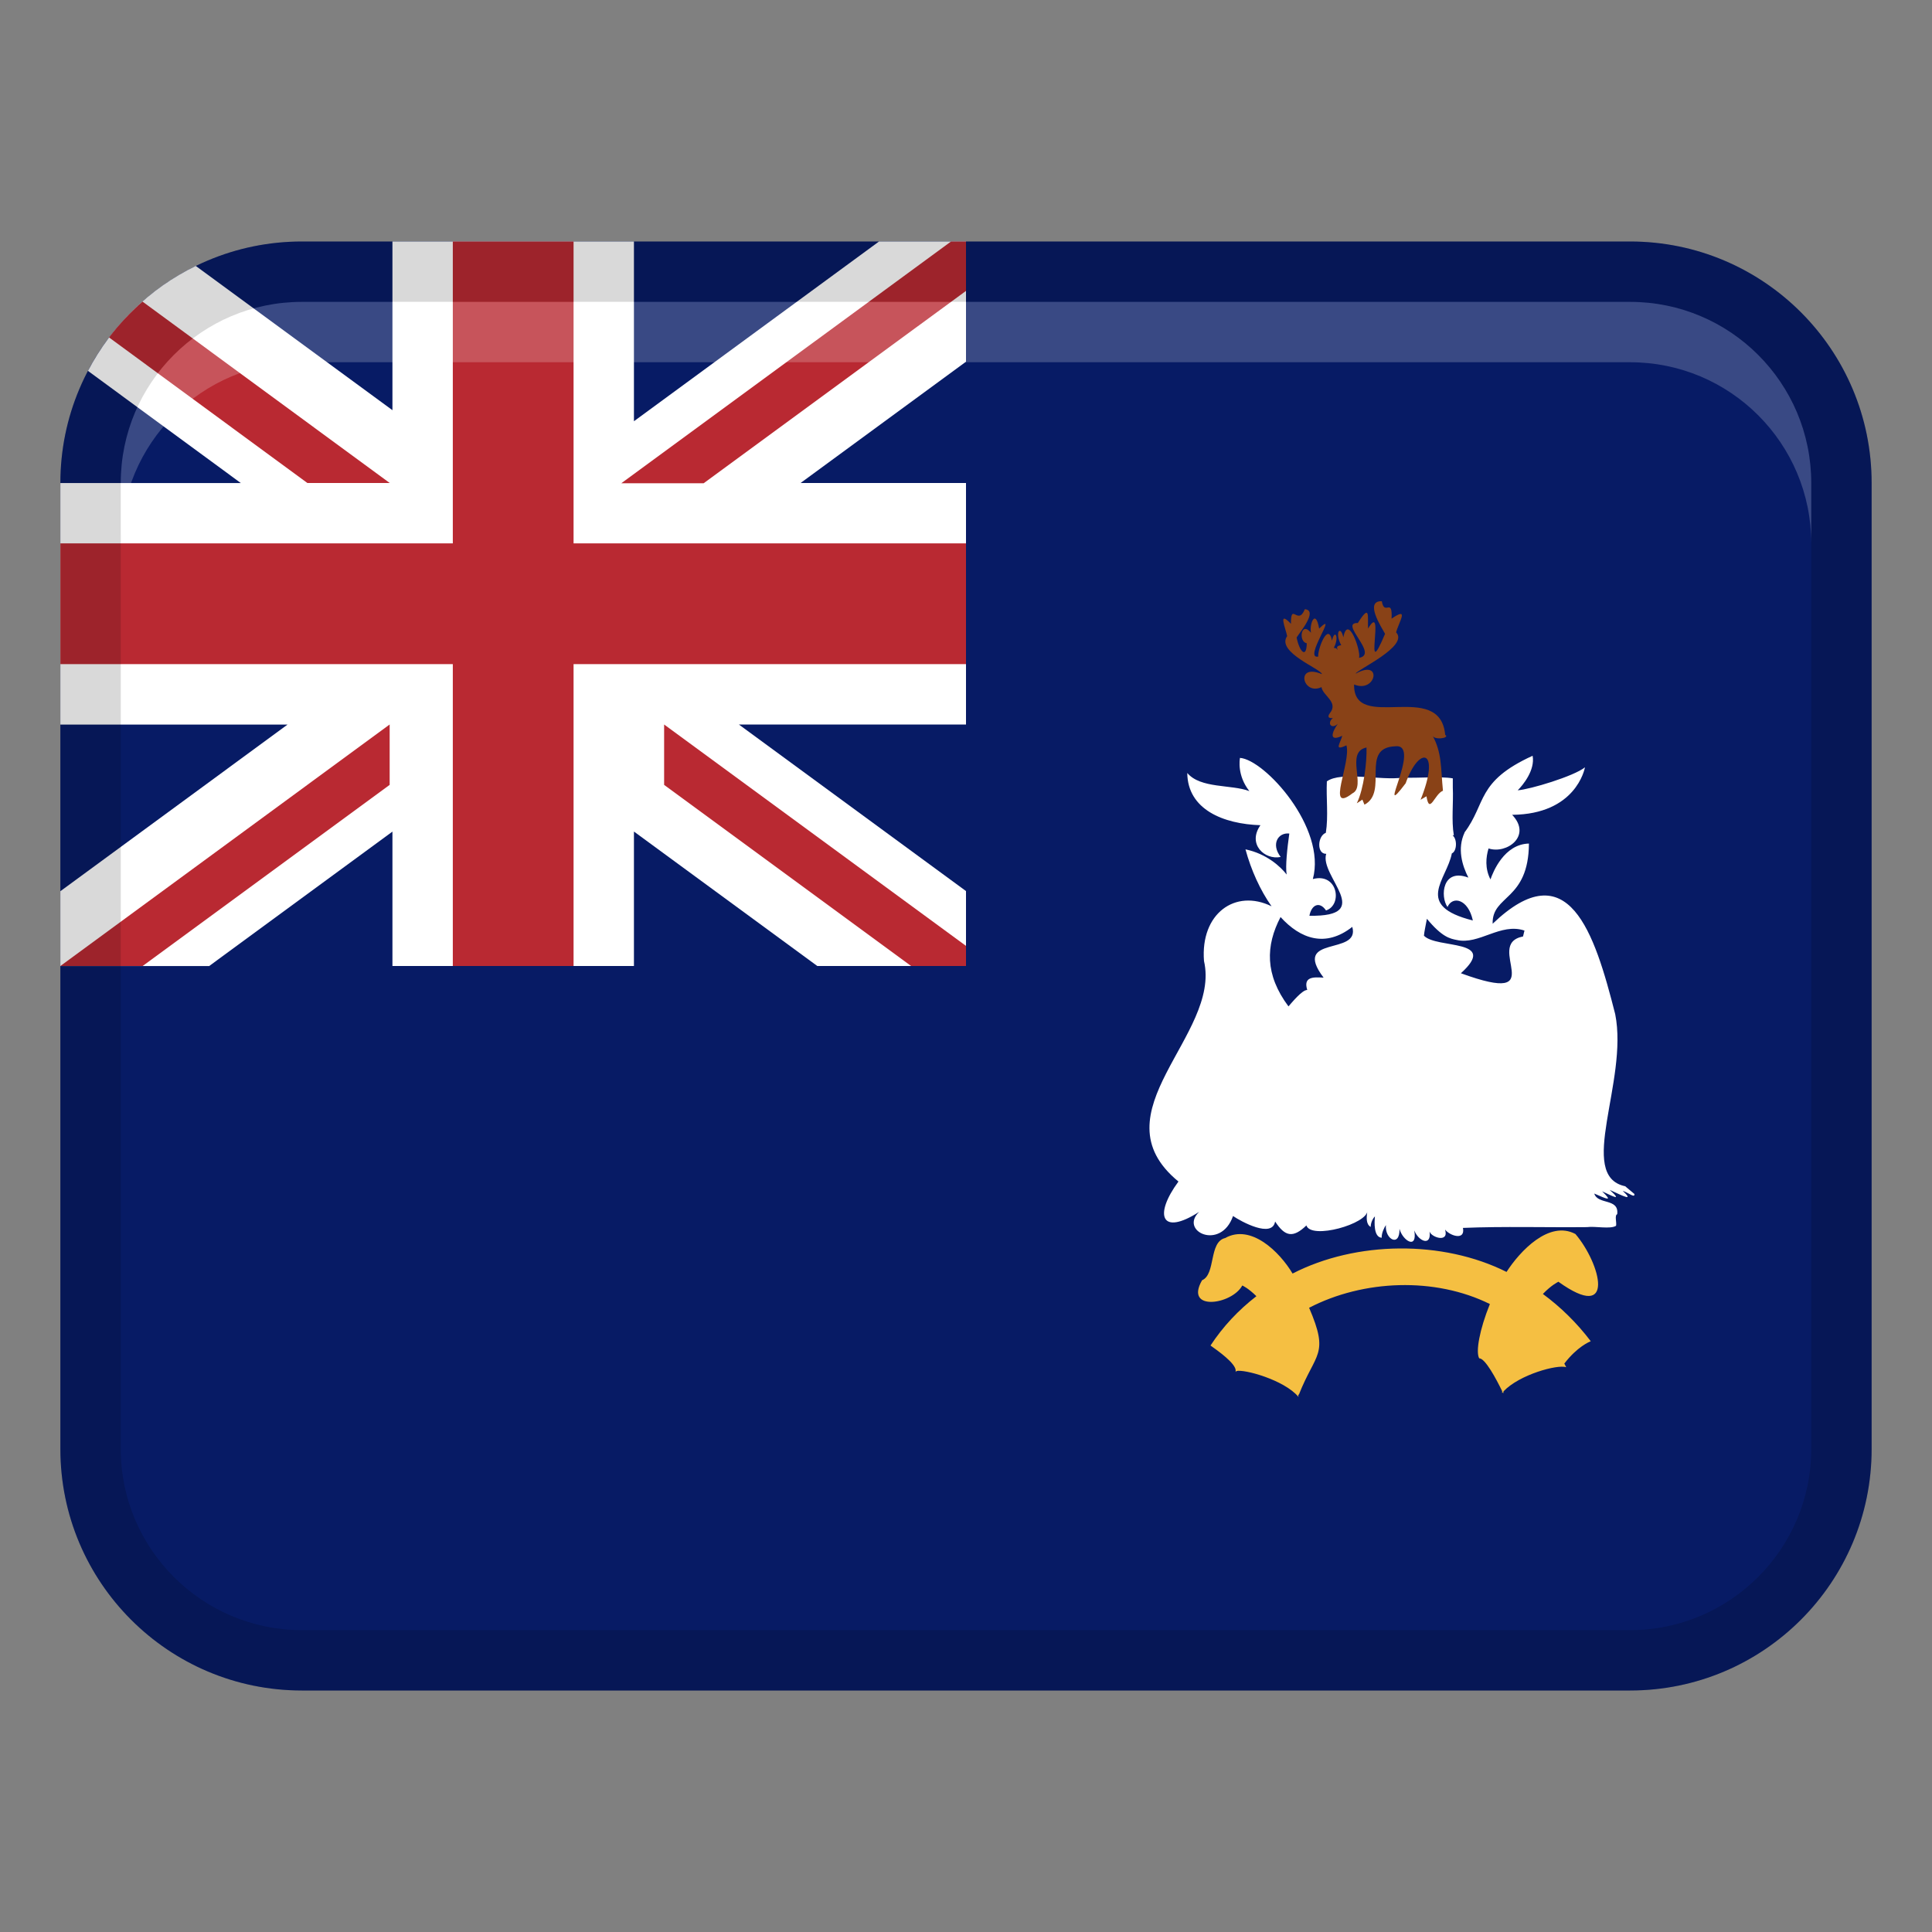 <svg width="32" height="32" viewBox="0 0 32 32" fill="none" xmlns="http://www.w3.org/2000/svg">
<rect x="0" y="0" width="32" height="32" fill="#808080" stroke="none"/>
<path d="M27 4H5C2.791 4 1 5.791 1 8V24C1 26.209 2.791 28 5 28H27C29.209 28 31 26.209 31 24V8C31 5.791 29.209 4 27 4Z" fill="#071B65"/>
<path d="M6.5 13.774V16H10.5V13.773L13.537 16H16V14.759L12.238 12H16V8H13.26L16 5.991V4H14.559L10.5 6.977V4H6.5V6.794L3.243 4.405C2.476 4.779 1.854 5.388 1.457 6.143L3.989 8.001H1V12.001H4.763L1 14.761V16.001H3.464L6.5 13.774Z" fill="white"/>
<path d="M1.806 5.589L5.091 8H6.455L2.36 4.995C2.156 5.175 1.97 5.372 1.806 5.589Z" fill="#B92932"/>
<path d="M1 16L6.454 12V13L2.363 16H1Z" fill="#B92932"/>
<path d="M9.5 16H7.5V11H1V9H7.5V4H9.5V9H16V11H9.5V16Z" fill="#B92932"/>
<path d="M16 15.667L11 12V13L15.091 16H16V15.667Z" fill="#B92932"/>
<path d="M16 4H15.752L10.291 8.004H11.655L16 4.818V4Z" fill="#B92932"/>
<path opacity="0.15" d="M27 4H5C2.791 4 1 5.791 1 8V24C1 26.209 2.791 28 5 28H27C29.209 28 31 26.209 31 24V8C31 5.791 29.209 4 27 4ZM30 24C30 25.654 28.654 27 27 27H5C3.346 27 2 25.654 2 24V8C2 6.346 3.346 5 5 5H27C28.654 5 30 6.346 30 8V24Z" fill="black"/>
<path opacity="0.2" d="M27 5H5C3.343 5 2 6.343 2 8V9C2 7.343 3.343 6 5 6H27C28.657 6 30 7.343 30 9V8C30 6.343 28.657 5 27 5Z" fill="white"/>
<path d="M27.074 19.779C27.074 19.779 27.074 19.779 27.072 19.777C27.072 19.777 26.992 19.71 26.918 19.648C26.105 19.476 26.975 17.913 26.753 16.798C26.408 15.44 25.979 14.097 24.723 15.3C24.708 14.821 25.317 14.923 25.324 13.972C24.914 13.981 24.729 14.442 24.687 14.566C24.593 14.385 24.611 14.198 24.655 14.053C24.953 14.152 25.38 13.847 25.046 13.496C26.098 13.486 26.246 12.741 26.252 12.709C26.069 12.857 25.342 13.075 25.138 13.09C25.22 13.008 25.429 12.759 25.385 12.518C24.448 12.945 24.622 13.305 24.254 13.792L24.259 13.788C24.133 14.054 24.218 14.336 24.321 14.536C23.888 14.373 23.852 14.848 23.975 15.023C24.058 14.834 24.317 14.888 24.395 15.246C23.411 14.999 23.965 14.57 24.047 14.135C24.13 14.101 24.141 13.901 24.059 13.835H24.08C24.038 13.585 24.075 13.3 24.063 13.045V12.892C23.85 12.855 23.477 12.892 23.239 12.879C22.877 12.934 22.216 12.769 21.977 12.942C21.964 13.22 22.004 13.52 21.96 13.794C21.822 13.845 21.805 14.146 21.966 14.142C21.85 14.515 22.794 15.186 21.688 15.168C21.722 14.984 21.857 14.923 21.963 15.08C22.241 14.99 22.158 14.449 21.745 14.56C21.975 13.71 20.946 12.582 20.538 12.553C20.533 12.582 20.489 12.844 20.693 13.103C20.393 12.99 19.885 13.064 19.665 12.803C19.671 13.41 20.265 13.648 20.877 13.668C20.655 13.983 20.95 14.249 21.212 14.194C21.048 13.982 21.169 13.785 21.355 13.806C21.321 14.048 21.288 14.348 21.311 14.485C21.211 14.355 20.98 14.141 20.629 14.068C20.722 14.411 20.873 14.745 21.061 15.011C20.459 14.716 19.88 15.132 19.942 15.917C20.226 17.147 18.129 18.431 19.519 19.57C19.108 20.127 19.23 20.478 19.862 20.072C19.526 20.392 20.22 20.722 20.423 20.141C20.555 20.232 21.072 20.514 21.12 20.232C21.282 20.48 21.414 20.513 21.638 20.297C21.715 20.536 22.654 20.272 22.65 20.049C22.631 20.161 22.623 20.277 22.703 20.322C22.703 20.248 22.744 20.173 22.773 20.148C22.764 20.243 22.75 20.492 22.885 20.501C22.882 20.423 22.925 20.337 22.955 20.291C22.933 20.526 23.188 20.667 23.18 20.353C23.23 20.547 23.48 20.708 23.425 20.38C23.498 20.565 23.712 20.647 23.678 20.397C23.705 20.495 24.004 20.592 23.935 20.366C24.014 20.469 24.273 20.554 24.231 20.338C24.912 20.31 25.604 20.332 26.285 20.325C26.423 20.306 26.672 20.363 26.767 20.303C26.78 20.25 26.739 20.13 26.786 20.111C26.819 19.84 26.465 19.96 26.406 19.769C26.611 19.858 26.726 19.915 26.536 19.732C26.682 19.797 26.896 19.919 26.661 19.708C26.874 19.805 27.076 19.911 26.877 19.723C26.976 19.758 27.08 19.847 27.07 19.78L27.074 19.779ZM24.659 14.039C24.889 13.691 24.738 13.789 24.659 14.039ZM21.923 16.193C21.75 16.181 21.584 16.178 21.652 16.397C21.569 16.394 21.397 16.606 21.341 16.669C20.949 16.143 20.962 15.664 21.21 15.189C21.539 15.552 21.955 15.7 22.398 15.352C22.536 15.836 21.383 15.479 21.923 16.193ZM25.225 15.511C24.555 15.643 25.74 16.684 24.197 16.12C24.832 15.545 23.795 15.72 23.585 15.498C23.591 15.427 23.614 15.327 23.634 15.218C23.885 15.521 24.015 15.547 24.129 15.569C24.497 15.654 24.853 15.279 25.25 15.413L25.226 15.512L25.225 15.511Z" fill="white"/>
<path d="M25.809 21.229H25.811C26.771 21.918 26.512 20.93 26.094 20.439C25.656 20.206 25.172 20.727 24.953 21.067C23.895 20.537 22.462 20.552 21.409 21.094C21.196 20.736 20.72 20.266 20.292 20.506C20.019 20.571 20.14 21.107 19.91 21.205C19.612 21.724 20.404 21.612 20.576 21.292C20.584 21.295 20.675 21.336 20.81 21.469C20.512 21.699 20.255 21.973 20.05 22.286C20.17 22.372 20.471 22.583 20.467 22.704L20.463 22.712H20.468V22.725L20.479 22.709C20.603 22.674 21.27 22.854 21.507 23.137L21.503 23.101H21.513C21.79 22.396 22.022 22.449 21.683 21.661C22.583 21.194 23.768 21.149 24.677 21.599C24.505 22.025 24.44 22.391 24.5 22.498C24.599 22.496 24.782 22.839 24.881 23.043L24.878 23.072L24.889 23.06L24.898 23.08L24.903 23.045C25.166 22.767 25.796 22.596 25.941 22.645C25.932 22.627 25.921 22.604 25.91 22.585C26.125 22.305 26.326 22.224 26.348 22.215C26.119 21.913 25.851 21.65 25.555 21.432C25.698 21.283 25.806 21.233 25.809 21.232V21.229Z" fill="#F5BF42"/>
<path d="M23.937 12.173C23.853 11.244 22.412 12.148 22.428 11.337C22.795 11.49 22.904 10.905 22.455 11.158C22.461 11.099 23.345 10.702 23.124 10.474C23.169 10.3 23.351 10.038 23.049 10.247C23.066 9.884 22.931 10.214 22.887 9.958C22.593 9.949 22.884 10.394 22.941 10.498C22.562 11.401 22.959 9.914 22.659 10.411C22.651 10.208 22.699 9.988 22.49 10.319C22.167 10.31 22.846 10.838 22.51 10.896C22.546 10.786 22.325 10.155 22.25 10.557C22.202 10.341 22.101 10.479 22.215 10.687C22.141 10.695 22.134 10.725 22.157 10.758L22.151 10.76C22.148 10.751 22.135 10.732 22.092 10.73C22.191 10.543 22.102 10.412 22.063 10.611C21.997 10.289 21.821 10.761 21.834 10.875C21.576 10.926 22.189 10.082 21.849 10.411C21.79 10.074 21.685 10.331 21.714 10.48C21.547 10.278 21.502 10.632 21.644 10.654C21.641 10.911 21.524 10.801 21.476 10.559C21.524 10.479 21.838 10.111 21.612 10.09C21.499 10.375 21.381 9.962 21.382 10.332C21.155 10.094 21.298 10.417 21.319 10.536C21.132 10.804 21.894 11.085 21.895 11.166C21.444 10.976 21.578 11.528 21.888 11.381C21.908 11.523 22.178 11.628 22.025 11.815C21.979 11.879 22.013 11.901 22.077 11.892C21.972 11.98 22.053 12.085 22.158 11.99C22.062 12.122 22.002 12.295 22.232 12.187C22.199 12.313 22.086 12.447 22.301 12.345C22.383 12.628 21.953 13.487 22.401 13.14C22.636 13.026 22.274 12.454 22.634 12.381C22.641 12.618 22.59 13.066 22.473 13.305C22.499 13.288 22.552 13.255 22.565 13.244C22.574 13.264 22.59 13.302 22.6 13.328C23.005 13.115 22.52 12.383 23.109 12.361C23.569 12.306 22.756 13.669 23.282 12.974C23.507 12.337 23.869 12.404 23.529 13.247L23.627 13.189C23.677 13.503 23.761 13.149 23.9 13.097C23.862 12.724 23.886 12.465 23.722 12.174C23.745 12.269 24.022 12.224 23.939 12.173H23.937Z" fill="#894217"/>
</svg>
